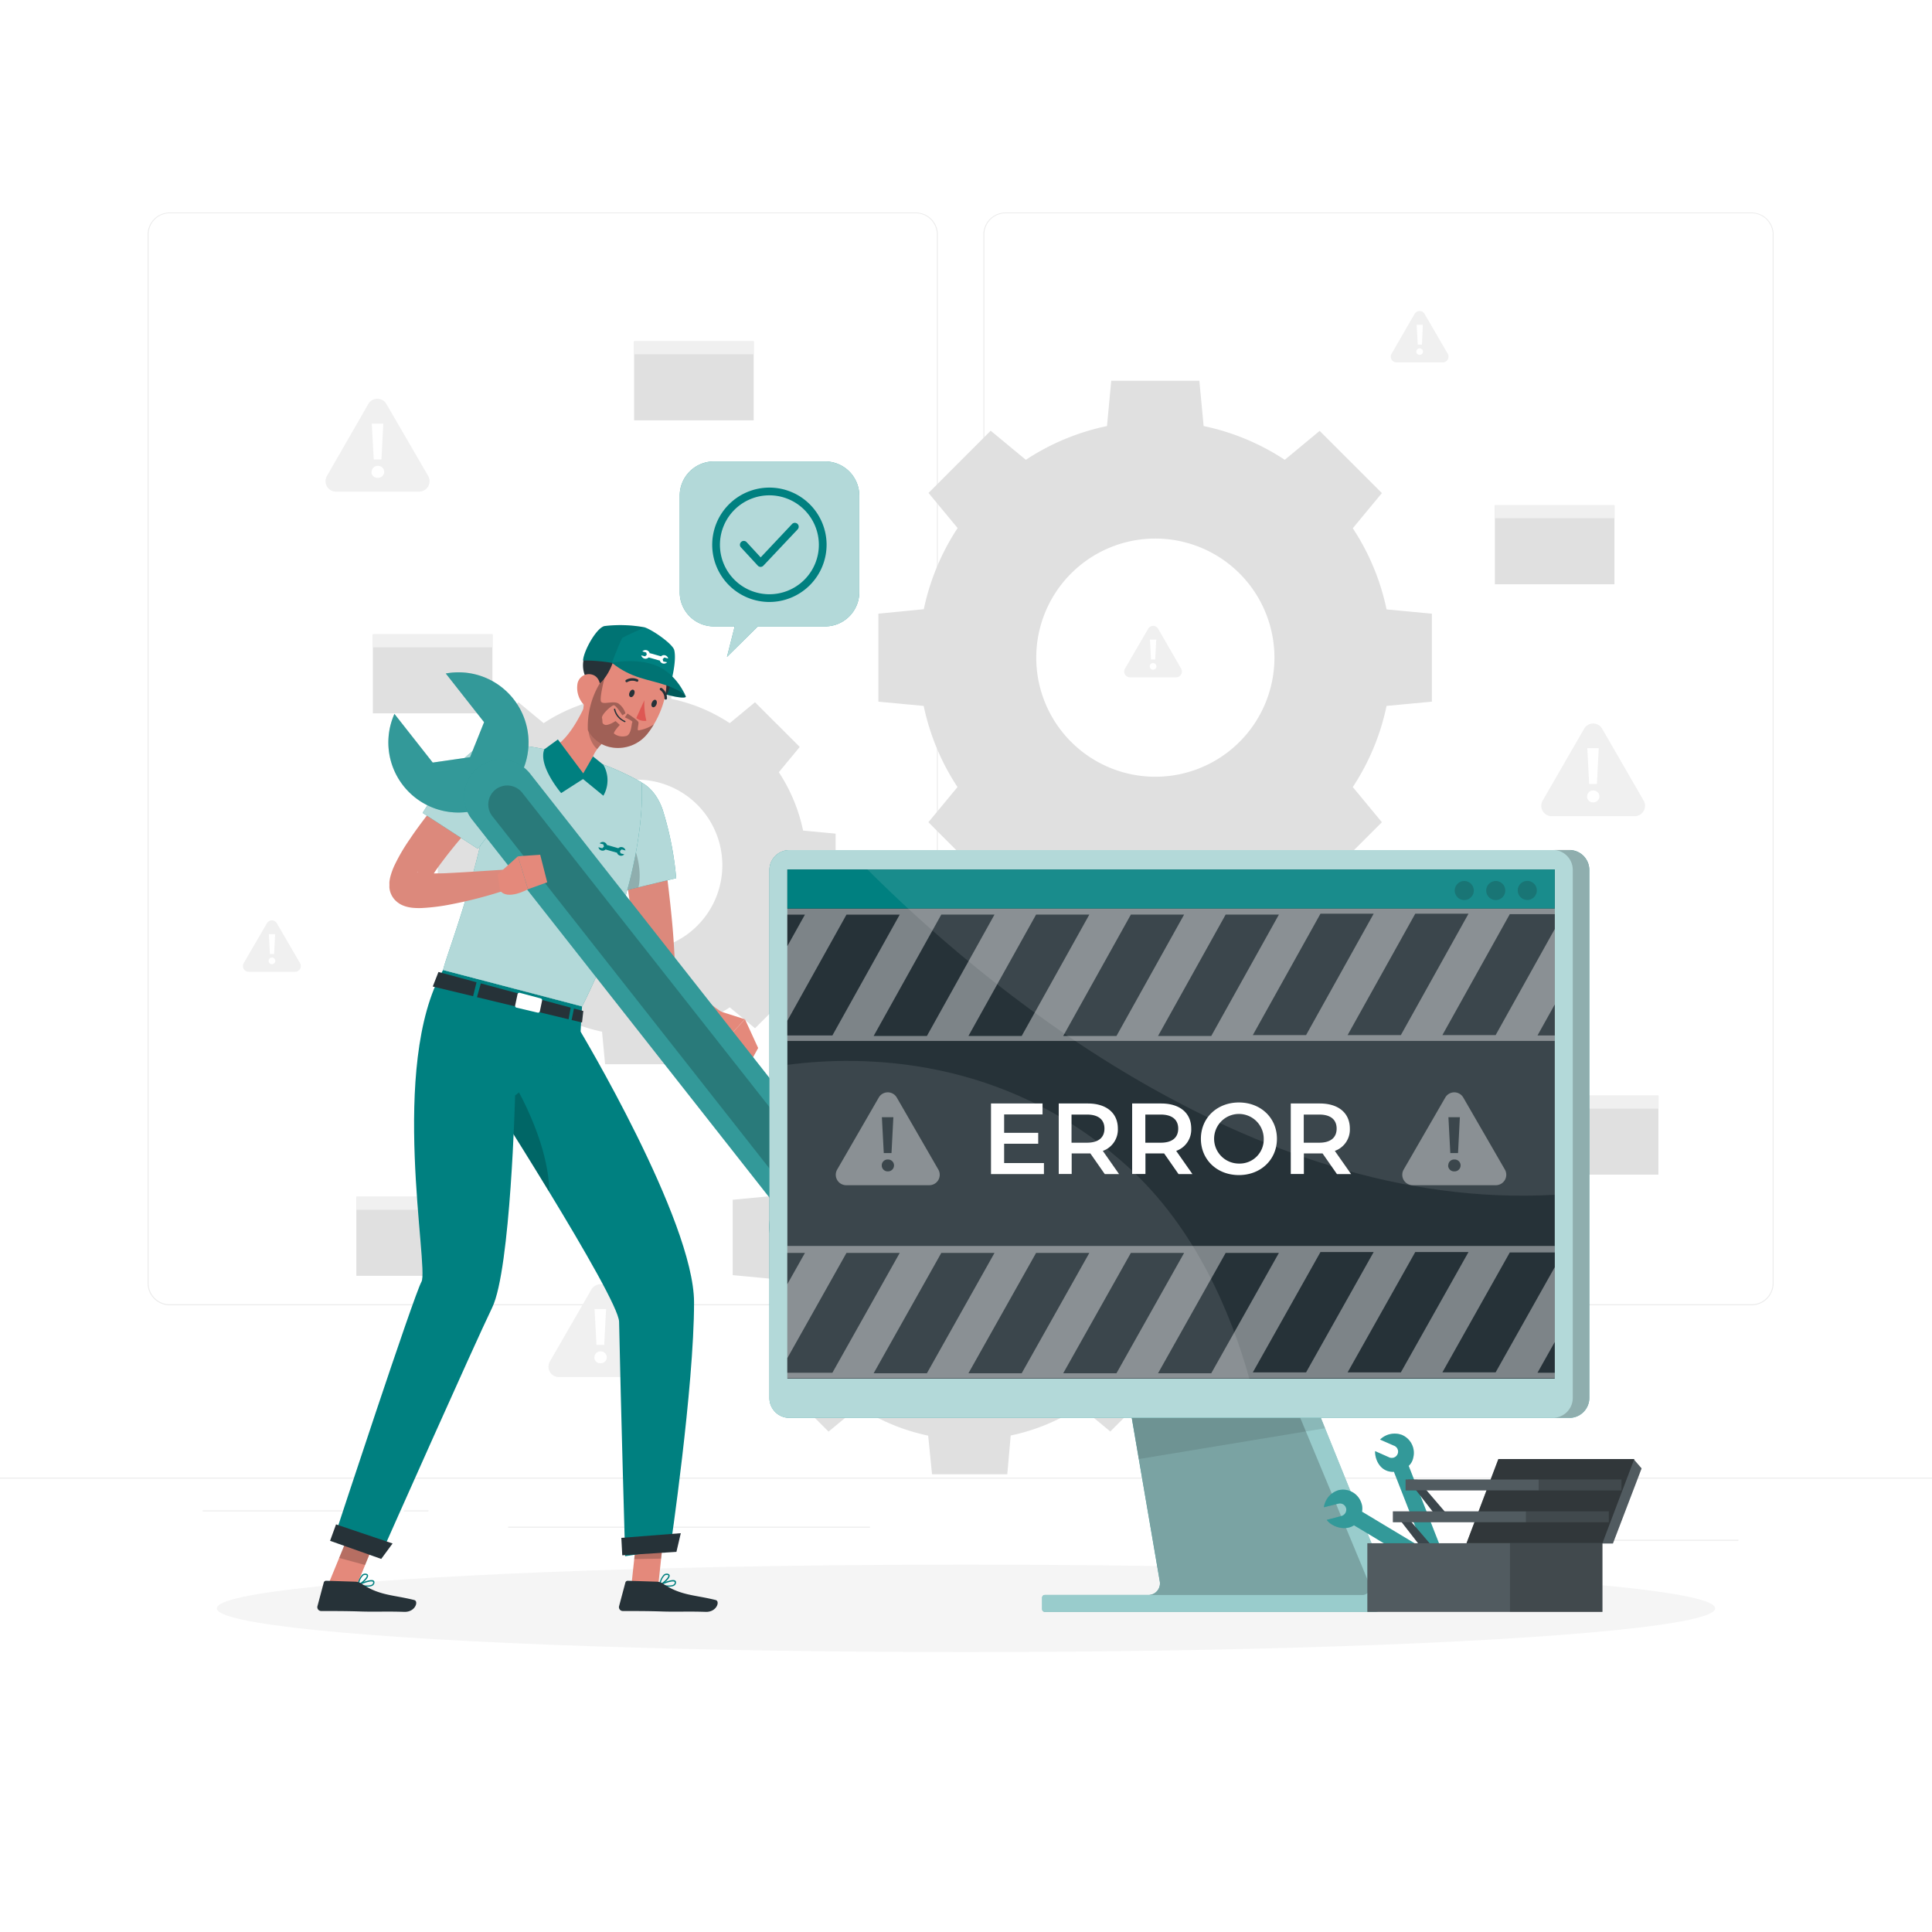 <svg class="animated" id="freepik_stories-computer-troubleshooting" xmlns="http://www.w3.org/2000/svg" viewBox="0 0 500 500" version="1.1" xmlns:xlink="http://www.w3.org/1999/xlink" xmlns:svgjs="http://svgjs.com/svgjs"><style>svg#freepik_stories-computer-troubleshooting:not(.animated) .animable {opacity: 0;}svg#freepik_stories-computer-troubleshooting.animated #freepik--background-complete--inject-151 {animation: 1s 1 forwards cubic-bezier(.36,-0.01,.5,1.38) zoomIn;animation-delay: 0s;}svg#freepik_stories-computer-troubleshooting.animated #freepik--Shadow--inject-151 {animation: 1s 1 forwards cubic-bezier(.36,-0.01,.5,1.38) slideUp;animation-delay: 0s;}svg#freepik_stories-computer-troubleshooting.animated #freepik--speech-bubble--inject-151 {animation: 1s 1 forwards cubic-bezier(.36,-0.01,.5,1.38) zoomOut;animation-delay: 0s;}svg#freepik_stories-computer-troubleshooting.animated #freepik--Character--inject-151 {animation: 1s 1 forwards cubic-bezier(.36,-0.01,.5,1.38) zoomOut;animation-delay: 0s;}svg#freepik_stories-computer-troubleshooting.animated #freepik--Device--inject-151 {animation: 1s 1 forwards cubic-bezier(.36,-0.01,.5,1.38) slideDown;animation-delay: 0s;}svg#freepik_stories-computer-troubleshooting.animated #freepik--tool-box--inject-151 {animation: 1s 1 forwards cubic-bezier(.36,-0.01,.5,1.38) lightSpeedRight;animation-delay: 0s;}            @keyframes zoomIn {                0% {                    opacity: 0;                    transform: scale(0.5);                }                100% {                    opacity: 1;                    transform: scale(1);                }            }                    @keyframes slideUp {                0% {                    opacity: 0;                    transform: translateY(30px);                }                100% {                    opacity: 1;                    transform: inherit;                }            }                    @keyframes zoomOut {                0% {                    opacity: 0;                    transform: scale(1.5);                }                100% {                    opacity: 1;                    transform: scale(1);                }            }                    @keyframes slideDown {                0% {                    opacity: 0;                    transform: translateY(-30px);                }                100% {                    opacity: 1;                    transform: translateY(0);                }            }                    @keyframes lightSpeedRight {              from {                transform: translate3d(50%, 0, 0) skewX(-20deg);                opacity: 0;              }              60% {                transform: skewX(10deg);                opacity: 1;              }              80% {                transform: skewX(-2deg);              }              to {                opacity: 1;                transform: translate3d(0, 0, 0);              }            }        </style><g id="freepik--background-complete--inject-151" class="animable" style="transform-origin: 250px 228.23px;"><rect y="382.4" width="500" height="0.25" style="fill: rgb(235, 235, 235); transform-origin: 250px 382.525px;" id="el5yt0w7yakge" class="animable"></rect><rect x="416.78" y="398.49" width="33.12" height="0.25" style="fill: rgb(235, 235, 235); transform-origin: 433.34px 398.615px;" id="el0e6qbmrvb13v" class="animable"></rect><rect x="322.53" y="401.21" width="8.69" height="0.25" style="fill: rgb(235, 235, 235); transform-origin: 326.875px 401.335px;" id="elkne86r2douc" class="animable"></rect><rect x="396.59" y="389.21" width="19.19" height="0.25" style="fill: rgb(235, 235, 235); transform-origin: 406.185px 389.335px;" id="elalcisqkkwr" class="animable"></rect><rect x="52.46" y="390.89" width="43.19" height="0.25" style="fill: rgb(235, 235, 235); transform-origin: 74.055px 391.015px;" id="elpnhysirn4t9" class="animable"></rect><rect x="104.56" y="390.89" width="6.33" height="0.25" style="fill: rgb(235, 235, 235); transform-origin: 107.725px 391.015px;" id="elgoixbbp436a" class="animable"></rect><rect x="131.47" y="395.11" width="93.68" height="0.25" style="fill: rgb(235, 235, 235); transform-origin: 178.31px 395.235px;" id="elrlcu0rdfutn" class="animable"></rect><path d="M237,337.8H43.91a5.71,5.71,0,0,1-5.7-5.71V60.66A5.71,5.71,0,0,1,43.91,55H237a5.71,5.71,0,0,1,5.71,5.71V332.09A5.71,5.71,0,0,1,237,337.8ZM43.91,55.2a5.46,5.46,0,0,0-5.45,5.46V332.09a5.46,5.46,0,0,0,5.45,5.46H237a5.47,5.47,0,0,0,5.46-5.46V60.66A5.47,5.47,0,0,0,237,55.2Z" style="fill: rgb(235, 235, 235); transform-origin: 140.46px 196.4px;" id="el1owp6hq9ohe" class="animable"></path><path d="M453.31,337.8H260.21a5.72,5.72,0,0,1-5.71-5.71V60.66A5.72,5.72,0,0,1,260.21,55h193.1A5.71,5.71,0,0,1,459,60.66V332.09A5.71,5.71,0,0,1,453.31,337.8ZM260.21,55.2a5.47,5.47,0,0,0-5.46,5.46V332.09a5.47,5.47,0,0,0,5.46,5.46h193.1a5.47,5.47,0,0,0,5.46-5.46V60.66a5.47,5.47,0,0,0-5.46-5.46Z" style="fill: rgb(235, 235, 235); transform-origin: 356.75px 196.4px;" id="el87gfgsdoavu" class="animable"></path><path d="M227.33,158.82v22.77l11.72,1.1a60.89,60.89,0,0,0,8.75,21l-7.53,9.1,16.09,16.1,9.1-7.54a60.7,60.7,0,0,0,21,8.75l1.1,11.72h22.77l1.11-11.72a61,61,0,0,0,21-8.75l9.09,7.54,16.1-16.1-7.53-9.1a60.68,60.68,0,0,0,8.74-21l11.73-1.1V158.82l-11.73-1.11a60.63,60.63,0,0,0-8.74-21l7.53-9.1-16.1-16.1L332.5,119a60.76,60.76,0,0,0-21-8.74l-1.11-11.73H287.59l-1.1,11.73a60.68,60.68,0,0,0-21,8.74l-9.1-7.53-16.09,16.1,7.53,9.09a61,61,0,0,0-8.75,21ZM299,139.38a30.82,30.82,0,1,1-30.82,30.82A30.82,30.82,0,0,1,299,139.38Z" style="fill: rgb(224, 224, 224); transform-origin: 298.95px 170.175px;" id="el83xaq6t3flx" class="animable"></path><path d="M188.86,260.7l6.54,5.41L207,254.54,201.56,248a43.82,43.82,0,0,0,6.28-15.11l8.42-.79V215.75l-8.42-.8a43.69,43.69,0,0,0-6.28-15.1l5.41-6.54L195.4,181.74l-6.54,5.41a43.66,43.66,0,0,0-15.11-6.28l-.79-8.42H156.6l-.79,8.42a43.82,43.82,0,0,0-15.11,6.28l-6.54-5.41L122.6,193.31l5.41,6.54a43.5,43.5,0,0,0-6.28,15.1l-8.43.8v16.36l8.43.79A43.63,43.63,0,0,0,128,248l-5.41,6.53,11.56,11.57,6.54-5.41A43.63,43.63,0,0,0,155.81,267l.79,8.43H173l.79-8.43A43.47,43.47,0,0,0,188.86,260.7Zm-46.22-36.77a22.15,22.15,0,1,1,22.14,22.14A22.15,22.15,0,0,1,142.64,223.93Z" style="fill: rgb(224, 224, 224); transform-origin: 164.78px 223.94px;" id="eltetw34sn5j" class="animable"></path><path d="M261.57,371.51a52.44,52.44,0,0,0,18-7.48l7.78,6.44,13.77-13.77-6.44-7.78a52.07,52.07,0,0,0,7.47-18l10-.95V310.51l-10-.95a52.07,52.07,0,0,0-7.47-18l6.44-7.78L287.34,270l-7.78,6.44a52.44,52.44,0,0,0-18-7.48l-.95-10H241.15l-1,10a52.28,52.28,0,0,0-18,7.48L214.43,270l-13.77,13.77,6.44,7.78a52.09,52.09,0,0,0-7.48,18l-10,.95V330l10,.95a52.09,52.09,0,0,0,7.48,18l-6.44,7.78,13.77,13.77,7.78-6.44a52.28,52.28,0,0,0,18,7.48l1,10h19.47Zm-37-51.27a26.37,26.37,0,1,1,26.36,26.37A26.36,26.36,0,0,1,224.52,320.24Z" style="fill: rgb(224, 224, 224); transform-origin: 250.885px 320.25px;" id="el85qmxkgtev9" class="animable"></path><path d="M401.55,211.23h21.51a2.7,2.7,0,0,0,2.34-4l-10.76-18.63a2.69,2.69,0,0,0-4.67,0l-10.75,18.63A2.7,2.7,0,0,0,401.55,211.23Zm12.2-17.6-.47,9.28h-2l-.49-9.28Zm-3,12.47a1.51,1.51,0,0,1,1.57-1.52,1.53,1.53,0,0,1,1.6,1.52,1.54,1.54,0,0,1-1.6,1.55A1.53,1.53,0,0,1,410.72,206.1Z" style="fill: rgb(240, 240, 240); transform-origin: 412.31px 199.238px;" id="elsuz4xhymdg" class="animable"></path><path d="M87,127.23h21.5a2.7,2.7,0,0,0,2.34-4L100,104.55a2.7,2.7,0,0,0-4.68,0L84.61,123.18A2.7,2.7,0,0,0,87,127.23Zm12.2-17.59-.48,9.27h-2l-.5-9.27Zm-3,12.47a1.51,1.51,0,0,1,1.56-1.53,1.54,1.54,0,1,1,0,3.07A1.52,1.52,0,0,1,96.12,122.11Z" style="fill: rgb(240, 240, 240); transform-origin: 97.711px 115.214px;" id="elu1kidz5x13l" class="animable"></path><path d="M144.65,356.39h21.5a2.7,2.7,0,0,0,2.34-4.05l-10.75-18.63a2.7,2.7,0,0,0-4.68,0l-10.75,18.63A2.7,2.7,0,0,0,144.65,356.39Zm12.2-17.6-.48,9.28h-2l-.5-9.28Zm-3,12.47a1.51,1.51,0,0,1,1.57-1.52,1.54,1.54,0,0,1,1.61,1.52,1.55,1.55,0,0,1-1.61,1.55A1.53,1.53,0,0,1,153.81,351.26Z" style="fill: rgb(240, 240, 240); transform-origin: 155.4px 344.374px;" id="els31cu4j7a6" class="animable"></path><path d="M346,329.44h21.51a2.7,2.7,0,0,0,2.33-4.05L359.1,306.76a2.7,2.7,0,0,0-4.68,0l-10.75,18.63A2.7,2.7,0,0,0,346,329.44Zm12.2-17.6-.48,9.28h-2l-.5-9.28Zm-3,12.47a1.5,1.5,0,0,1,1.56-1.52,1.54,1.54,0,0,1,1.61,1.52,1.55,1.55,0,0,1-1.61,1.55A1.52,1.52,0,0,1,355.18,324.31Z" style="fill: rgb(240, 240, 240); transform-origin: 356.755px 317.424px;" id="el7edmsx92ov6" class="animable"></path><path d="M361.47,93.79h11.91a1.5,1.5,0,0,0,1.3-2.24l-6-10.31a1.49,1.49,0,0,0-2.59,0l-5.95,10.31A1.49,1.49,0,0,0,361.47,93.79Zm6.76-9.74L368,89.19h-1.09l-.28-5.14ZM366.55,91a.84.84,0,0,1,.87-.85.85.85,0,1,1,0,1.7A.84.84,0,0,1,366.55,91Z" style="fill: rgb(240, 240, 240); transform-origin: 367.406px 87.139px;" id="elair9zi3cxb" class="animable"></path><path d="M64.44,251.5H76.35a1.49,1.49,0,0,0,1.3-2.24l-6-10.31a1.48,1.48,0,0,0-2.58,0l-6,10.31A1.49,1.49,0,0,0,64.44,251.5Zm6.76-9.74-.26,5.14H69.85l-.27-5.14Zm-1.68,6.91a.84.84,0,0,1,.87-.85.85.85,0,1,1,0,1.7A.84.84,0,0,1,69.52,248.67Z" style="fill: rgb(240, 240, 240); transform-origin: 70.359px 244.849px;" id="ele1yde3ngyn7" class="animable"></path><path d="M292.48,175.29h11.91a1.5,1.5,0,0,0,1.29-2.25l-5.95-10.31a1.49,1.49,0,0,0-2.59,0l-6,10.31A1.5,1.5,0,0,0,292.48,175.29Zm6.75-9.75-.26,5.14h-1.09l-.27-5.14Zm-1.67,6.91a.84.84,0,0,1,.86-.85.86.86,0,1,1-.86.85Z" style="fill: rgb(240, 240, 240); transform-origin: 298.41px 168.634px;" id="elfp45wfateqf" class="animable"></path><rect x="164.11" y="88.33" width="30.94" height="20.45" style="fill: rgb(224, 224, 224); transform-origin: 179.58px 98.555px;" id="el6sk24fmcsv4" class="animable"></rect><rect x="164.11" y="88.33" width="31" height="3.36" style="fill: rgb(240, 240, 240); transform-origin: 179.61px 90.01px;" id="el4l10xcmug59" class="animable"></rect><rect x="96.5" y="164.16" width="30.94" height="20.45" style="fill: rgb(224, 224, 224); transform-origin: 111.97px 174.385px;" id="el1rmzfzq1um2" class="animable"></rect><rect x="96.5" y="164.16" width="31" height="3.36" style="fill: rgb(240, 240, 240); transform-origin: 112px 165.84px;" id="elrgjdymj5xl" class="animable"></rect><rect x="92.22" y="309.72" width="30.94" height="20.45" style="fill: rgb(224, 224, 224); transform-origin: 107.69px 319.945px;" id="ellcmq75w5vg" class="animable"></rect><rect x="92.22" y="309.72" width="31" height="3.36" style="fill: rgb(240, 240, 240); transform-origin: 107.72px 311.4px;" id="eld0n28c2y9ti" class="animable"></rect><rect x="330.44" y="257.02" width="30.94" height="20.45" style="fill: rgb(224, 224, 224); transform-origin: 345.91px 267.245px;" id="elszzu8py4ze" class="animable"></rect><rect x="330.44" y="257.02" width="31" height="3.36" style="fill: rgb(240, 240, 240); transform-origin: 345.94px 258.7px;" id="el18ft2tsqlph" class="animable"></rect><rect x="398.25" y="283.55" width="30.94" height="20.45" style="fill: rgb(224, 224, 224); transform-origin: 413.72px 293.775px;" id="el4svqhg42xuw" class="animable"></rect><rect x="398.25" y="283.55" width="31" height="3.36" style="fill: rgb(240, 240, 240); transform-origin: 413.75px 285.23px;" id="elqzehucuwcxa" class="animable"></rect><rect x="386.87" y="130.76" width="30.94" height="20.45" style="fill: rgb(224, 224, 224); transform-origin: 402.34px 140.985px;" id="elde71shzcjam" class="animable"></rect><rect x="386.87" y="130.76" width="31" height="3.36" style="fill: rgb(240, 240, 240); transform-origin: 402.37px 132.44px;" id="elyvhbzobnaw9" class="animable"></rect></g><g id="freepik--Shadow--inject-151" class="animable" style="transform-origin: 250px 416.24px;"><ellipse id="freepik--path--inject-151" cx="250" cy="416.24" rx="193.89" ry="11.32" style="fill: rgb(245, 245, 245); transform-origin: 250px 416.24px;" class="animable"></ellipse></g><g id="freepik--speech-bubble--inject-151" class="animable" style="transform-origin: 199.145px 144.715px;"><path d="M213.48,119.42H184.76a8.85,8.85,0,0,0-8.85,8.85v25a8.84,8.84,0,0,0,8.85,8.84h5.38l-2,7.9,8-7.9h17.4a8.84,8.84,0,0,0,8.84-8.84v-25A8.85,8.85,0,0,0,213.48,119.42Z" style="fill: #008080; transform-origin: 199.145px 144.715px;" id="el8wlfji1y2w" class="animable"></path><g id="el868q3b938wq"><path d="M213.48,119.42H184.76a8.85,8.85,0,0,0-8.85,8.85v25a8.84,8.84,0,0,0,8.85,8.84h5.38l-2,7.9,8-7.9h17.4a8.84,8.84,0,0,0,8.84-8.84v-25A8.85,8.85,0,0,0,213.48,119.42Z" style="fill: rgb(255, 255, 255); opacity: 0.7; transform-origin: 199.145px 144.715px;" class="animable" id="elpop33nmy8n"></path></g><path d="M199.12,155.79a14.8,14.8,0,1,1,14.8-14.8A14.82,14.82,0,0,1,199.12,155.79Zm0-27.6a12.8,12.8,0,1,0,12.8,12.8A12.81,12.81,0,0,0,199.12,128.19Z" style="fill: #008080; transform-origin: 199.12px 140.99px;" id="el50fzlzsca9" class="animable"></path><path d="M196.85,146.71h0a1,1,0,0,1-.73-.32l-4.36-4.72a1,1,0,0,1,.06-1.42,1,1,0,0,1,1.41.06l3.63,3.94L205,135.6a1,1,0,0,1,1.41,0,1,1,0,0,1,0,1.42l-8.89,9.42A1,1,0,0,1,196.85,146.71Z" style="fill: #008080; transform-origin: 199.099px 141.01px;" id="elcjlbh1vsfrs" class="animable"></path></g><g id="freepik--Character--inject-151" class="animable" style="transform-origin: 158.754px 289.465px;"><polygon points="163.3 411.28 170.26 411.16 171.99 395.08 165.03 395.2 163.3 411.28" style="fill: rgb(228, 137, 123); transform-origin: 167.645px 403.18px;" id="el6qkj1e0s8th" class="animable"></polygon><g id="elb0mblf2h5fk"><polygon points="171.99 395.09 171.1 403.37 164.14 403.49 165.03 395.2 171.99 395.09" style="opacity: 0.2; transform-origin: 168.065px 399.29px;" class="animable" id="elb9ykznhg9q"></polygon></g><path d="M179.62,337.05c0,22-6.19,63.89-6.19,63.89l-11.64,1.81s-1.13-39.06-1.57-60.68c-.07-3.18-8.94-18.56-18.08-33.58-4.71-7.74-9.49-15.4-13.19-21.25-3.95-6.26-6.65-10.46-6.65-10.46l27.63-10.34S179.6,315.87,179.62,337.05Z" style="fill: #008080; transform-origin: 150.96px 334.595px;" id="elrcawb7d0dum" class="animable"></path><polygon points="175.06 401.62 161.04 402.51 160.8 398 176.19 396.79 175.06 401.62" style="fill: rgb(38, 50, 56); transform-origin: 168.495px 399.65px;" id="elylzoe94jj08" class="animable"></polygon><path d="M170.6,410.19a.18.18,0,0,1,.1-.17c.32-.15,3.17-1.48,4-1a.5.5,0,0,1,.25.45.93.93,0,0,1-.34.79c-.79.64-2.77.31-3.88.05h0A.16.16,0,0,1,170.6,410.19Zm.69-.08c1.52.31,2.67.28,3.11-.09a.57.57,0,0,0,.22-.52.18.18,0,0,0-.09-.17l-.06,0C174,409.1,172.41,409.63,171.29,410.11Z" style="fill: #008080; transform-origin: 172.776px 409.773px;" id="el00dvlrbp7pave" class="animable"></path><path d="M170.66,410.3a.17.17,0,0,1-.06-.15,4.72,4.72,0,0,1,1.19-2.63,1.22,1.22,0,0,1,.93-.26c.45.07.57.3.59.48.1.79-1.63,2.23-2.48,2.58a.13.13,0,0,1-.12,0Zm2-2.71a.89.89,0,0,0-.68.19,3.83,3.83,0,0,0-1,2.1c.87-.48,2-1.62,2-2.1a.22.22,0,0,0-.15-.15A.61.61,0,0,0,172.67,407.59Z" style="fill: #008080; transform-origin: 171.957px 408.792px;" id="ell402si5p57r" class="animable"></path><path d="M170.06,409.34l-7.6-.24a.62.62,0,0,0-.61.45l-1.63,6.11a1,1,0,0,0,.95,1.27c2.75,0,6.71,0,10.16.12,4,.13,6.59-.06,11.31.1,2.85.09,3.77-2.76,2.58-3.06-5.39-1.36-8.92-1.11-13.51-4.15A3.19,3.19,0,0,0,170.06,409.34Z" style="fill: rgb(38, 50, 56); transform-origin: 172.955px 413.126px;" id="el3kkf1iu6kyg" class="animable"></path><g id="el2wctv1rrvu2"><path d="M142.14,308.49c-4.71-7.74-9.49-15.4-13.19-21.25a27.79,27.79,0,0,1,5.09-5S142.11,296.28,142.14,308.49Z" style="opacity: 0.2; transform-origin: 135.545px 295.365px;" class="animable" id="el62dqdi47a2h"></path></g><polygon points="84.8 410.44 91.52 412.26 97.66 397.3 90.94 395.48 84.8 410.44" style="fill: rgb(228, 137, 123); transform-origin: 91.23px 403.87px;" id="elu7n9m4ow0ch" class="animable"></polygon><g id="elwjyxxk7vtd9"><polygon points="97.65 397.31 94.49 405.02 87.77 403.19 90.93 395.48 97.65 397.31" style="opacity: 0.2; transform-origin: 92.71px 400.25px;" class="animable" id="elvscn1syxowd"></polygon></g><path d="M150.63,260.47l-.56,9.67-16.76,13.37s-1.15,45-5.92,54.86-27.71,61.5-27.71,61.5L87.14,396s19.93-60.7,21.94-64.29-8.55-55.93,5.59-80.68Z" style="fill: #008080; transform-origin: 118.885px 325.45px;" id="elng79pn8gldi" class="animable"></path><path d="M171.3,217.32c.71,4.51,1.3,9,1.82,13.53s1,9.06,1.28,13.69l.18,3a8.54,8.54,0,0,0,.53,2.15,16,16,0,0,0,2.79,4.53,34.22,34.22,0,0,0,4.33,4.25c.81.66,1.64,1.34,2.5,2s1.78,1.25,2.57,1.79l-2,4.79a32.61,32.61,0,0,1-3.5-1.26c-1.11-.48-2.23-1-3.31-1.56a33.73,33.73,0,0,1-6.26-4.25,22.43,22.43,0,0,1-5.22-6.38,16.48,16.48,0,0,1-1.61-4.28c-.1-.37-.15-.77-.22-1.16l-.14-1-.23-1.63-2-13.32c-.67-4.46-1.3-8.94-1.86-13.41Z" style="fill: rgb(220, 137, 124); transform-origin: 174.125px 242.185px;" id="elkmqc1ce2qe" class="animable"></path><path d="M156.75,205c-3.89,5.4,2.79,26,2.79,26L175,227.27a83.82,83.82,0,0,0-3.5-17.71C168.62,201.25,161,199.06,156.75,205Z" style="fill: #008080; transform-origin: 165.267px 216.32px;" id="elfyc9l0yhnod" class="animable"></path><g id="elk829pqha5ap"><path d="M156.75,205c-3.89,5.4,2.79,26,2.79,26L175,227.27a83.82,83.82,0,0,0-3.5-17.71C168.62,201.25,161,199.06,156.75,205Z" style="fill: rgb(255, 255, 255); opacity: 0.7; transform-origin: 165.267px 216.32px;" class="animable" id="elb80iv4ylde"></path></g><g id="elk8uno6fyfpt"><path d="M162,216c2.68,2.56,4.23,9.16,3.25,13.61L159.54,231A104.94,104.94,0,0,1,156,215.78C157.45,214.58,158.92,213.09,162,216Z" style="opacity: 0.2; transform-origin: 160.773px 222.657px;" class="animable" id="elc2g21aie60d"></path></g><path d="M128.4,192.3a155.39,155.39,0,0,1-3.33,23c-1.15,5.29-2.47,10.26-3.77,14.74-3,10.49-6,18.27-6.63,21l36,9.41c17.78-35.69,15.35-58,15.35-58a73.38,73.38,0,0,0-8-3.87c-.58-.24-1.18-.46-1.79-.68a136,136,0,0,0-15.29-4c-1-.21-2-.39-3-.56C132.94,192.55,128.4,192.3,128.4,192.3Z" style="fill: #008080; transform-origin: 140.401px 226.375px;" id="eloh29t73by8g" class="animable"></path><g id="elctn53bn8n2e"><path d="M128.4,192.3a155.39,155.39,0,0,1-3.33,23c-1.15,5.29-2.47,10.26-3.77,14.74-3,10.49-6,18.27-6.63,21l36,9.41c17.78-35.69,15.35-58,15.35-58a73.38,73.38,0,0,0-8-3.87c-.58-.24-1.18-.46-1.79-.68a136,136,0,0,0-15.29-4c-1-.21-2-.39-3-.56C132.94,192.55,128.4,192.3,128.4,192.3Z" style="fill: rgb(255, 255, 255); opacity: 0.7; transform-origin: 140.401px 226.375px;" class="animable" id="elaypvn209g4"></path></g><path d="M153.79,200.28c-1.85-3.3.2-6.14,2.67-8.51l-3.85-12.08c-1.86,4.82-6,13.21-10.8,14.21a15.58,15.58,0,0,0,3,6.38Z" style="fill: rgb(228, 137, 123); transform-origin: 149.135px 189.985px;" id="ell2td236zdd" class="animable"></path><g id="el79vel16rnxm"><path d="M154.18,184.62l2.28,7.14a16.31,16.31,0,0,0-1.9,2.12c-1.68-1.4-2.95-5-1.94-7A7.39,7.39,0,0,1,154.18,184.62Z" style="opacity: 0.2; transform-origin: 154.36px 189.25px;" class="animable" id="el5lmfkgfa8t7"></path></g><path d="M177.5,180.29c-.19.92-8.38-1-9.65-2.82s2.87-2.76,5.45-1.42A11.86,11.86,0,0,1,177.5,180.29Z" style="fill: #008080; transform-origin: 172.557px 177.973px;" id="el6ivk15pk0oq" class="animable"></path><g id="elhy22fqp1mwg"><path d="M177.5,180.29c-.19.92-8.38-1-9.65-2.82s2.87-2.76,5.45-1.42A11.86,11.86,0,0,1,177.5,180.29Z" style="opacity: 0.3; transform-origin: 172.557px 177.973px;" class="animable" id="elqoqeasiafo7"></path></g><path d="M173.68,175.65c0,2.8-2.17,7.88-5.17,5S173.73,170.84,173.68,175.65Z" style="fill: rgb(38, 50, 56); transform-origin: 170.766px 177.751px;" id="elj5xz2w86l9" class="animable"></path><path d="M169.22,187.47a20.34,20.34,0,0,1-1.65,2.41c-4.12,5.19-12.36,4.93-15.43-.9a8.9,8.9,0,0,1-.55-1.21c-1.67-4.63.14-8.25,2.66-14.65A9.48,9.48,0,0,1,170,170C174.28,174.5,172.35,182.22,169.22,187.47Z" style="fill: rgb(228, 137, 123); transform-origin: 161.711px 180.3px;" id="eldods1pk1re" class="animable"></path><path d="M158.9,162a9.44,9.44,0,0,0-3.79,2.26c-3.72,3.42-6.43,8.54-1.72,13.71,3.41-1.28,5.09-6,5.51-7.35Z" style="fill: rgb(38, 50, 56); transform-origin: 154.892px 169.985px;" id="el5w9j82m1h8g" class="animable"></path><path d="M149.42,177.18a6.45,6.45,0,0,0,1.33,4.8c1.43,1.79,3.5.84,4.23-1.2.67-1.84.73-5-1.25-6A3,3,0,0,0,149.42,177.18Z" style="fill: rgb(228, 137, 123); transform-origin: 152.385px 178.699px;" id="eli9vpstoihn" class="animable"></path><path d="M162.94,179.18c-.24.5-.16,1,.18,1.19s.79-.14,1-.65.16-1-.18-1.19S163.18,178.67,162.94,179.18Z" style="fill: rgb(38, 50, 56); transform-origin: 163.523px 179.45px;" id="elv5dy97n31pj" class="animable"></path><path d="M168.71,181.8c-.24.5-.16,1,.17,1.19s.8-.14,1-.64.15-1-.18-1.2S168.94,181.29,168.71,181.8Z" style="fill: rgb(38, 50, 56); transform-origin: 169.285px 182.068px;" id="elkwup8184dpk" class="animable"></path><path d="M166.76,181.22a19.25,19.25,0,0,0,.52,5.31,3.33,3.33,0,0,1-2.61-.7Z" style="fill: rgb(222, 87, 83); transform-origin: 165.975px 183.895px;" id="elz6gmyovoe3" class="animable"></path><path d="M161,186.53a6.34,6.34,0,0,0,.64.35.18.18,0,0,0,.22-.08.16.16,0,0,0-.08-.22,4.37,4.37,0,0,1-2.56-3.07.17.17,0,0,0-.33.05A4.56,4.56,0,0,0,161,186.53Z" style="fill: rgb(38, 50, 56); transform-origin: 160.384px 185.144px;" id="el885ukoypua6" class="animable"></path><path d="M162,176.52a.34.34,0,0,0,.34,0,2.65,2.65,0,0,1,2.38-.13.33.33,0,0,0,.45-.13.32.32,0,0,0-.13-.44,3.3,3.3,0,0,0-3,.12.32.32,0,0,0-.14.44A.36.36,0,0,0,162,176.52Z" style="fill: rgb(38, 50, 56); transform-origin: 163.536px 176.041px;" id="elgddvv2h9ox6" class="animable"></path><path d="M172.11,181a.26.26,0,0,0,.19.05.32.32,0,0,0,.32-.33,3.26,3.26,0,0,0-1.37-2.66.35.35,0,0,0-.46.11.33.33,0,0,0,.11.45,2.55,2.55,0,0,1,1.06,2.11A.3.3,0,0,0,172.11,181Z" style="fill: rgb(38, 50, 56); transform-origin: 171.682px 179.534px;" id="el5w8ox44alpi" class="animable"></path><path d="M173.42,177.47c-4.6-3.57-10.47-5.19-15.06-5.93a43.72,43.72,0,0,0-7.47-.61c.2-2.58,3.5-8.48,5.57-8.91a34.55,34.55,0,0,1,10.44.35c2.42.9,7.23,4.39,7.59,5.86C175.24,171.3,173.42,177.47,173.42,177.47Z" style="fill: #008080; transform-origin: 162.781px 169.624px;" id="elr7m492ofyi" class="animable"></path><path d="M158.35,171.53s6.1-1.36,11.44.71,7.71,8,7.71,8-.47-1.23-4.88-2.82C167.73,175.71,163.59,175.68,158.35,171.53Z" style="fill: #008080; transform-origin: 167.925px 175.666px;" id="elnsrfsyu3q" class="animable"></path><g id="elfv3csvqilki"><path d="M166.9,162.37s-5.45,2.35-5.83,2.73-2.71,6.44-2.71,6.44a43.72,43.72,0,0,0-7.47-.61c.2-2.58,3.5-8.48,5.57-8.91A34.55,34.55,0,0,1,166.9,162.37Z" style="opacity: 0.1; transform-origin: 158.895px 166.659px;" class="animable" id="elsd58avx3ko"></path></g><g id="ellpsp102qo9r"><path d="M158.35,171.53s6.1-1.36,11.44.71,7.71,8,7.71,8-.47-1.23-4.88-2.82C167.73,175.71,163.59,175.68,158.35,171.53Z" style="opacity: 0.1; transform-origin: 167.925px 175.666px;" class="animable" id="elarkfyoohbn7"></path></g><g id="elwo9re31zzdb"><path d="M169.22,187.47a20.34,20.34,0,0,1-1.65,2.41c-4.12,5.19-12.36,4.93-15.43-.9a21.74,21.74,0,0,1,3.26-12.41l1.06-1.14s-1.32,5.09-.93,6.09,3.22-.28,4.53.55a5,5,0,0,1,1.82,2.55l-.81.51s-1.59-2.54-2.17-2.61-3.35,2.46-3.1,3.33-.17,1.31.66,1.7,2.85-.94,2.85-.94l1.1,1s-1.76,1.88-1.49,2.26a3.67,3.67,0,0,0,3.28.56c1.26-.51,1.21-3.26,1.45-3.54s-1.94-1.23-1.94-1.23l.67-1s2.75,1.75,2.85,2.27-.44,2.1,0,2.1A10.41,10.41,0,0,0,169.22,187.47Z" style="opacity: 0.3; transform-origin: 160.67px 184.502px;" class="animable" id="eluxwmp51kgi"></path></g><path d="M171.65,171.18l-.15-.59.43-.42,1,.26a1.13,1.13,0,0,0-.8-.84,1.09,1.09,0,0,0-1.07.28.35.35,0,0,0-.14-.06l-2.64-.75-.14,0a1.12,1.12,0,0,0-1.9-.47l1,.27.15.58-.43.42-1-.26a1.14,1.14,0,0,0,.8.84,1.11,1.11,0,0,0,1.07-.27l.14,0,2.64.75a.34.34,0,0,0,.14,0,1.12,1.12,0,0,0,1.9.47Z" style="fill: rgb(255, 255, 255); transform-origin: 169.445px 169.99px;" id="elgk5dm4oa3l6" class="animable"></path><path d="M186.06,261.64l6.74,2.15-5.37,5.72s-5.9-2.28-4.6-5.27Z" style="fill: rgb(228, 137, 123); transform-origin: 187.721px 265.575px;" id="elyecb01w1en" class="animable"></path><polygon points="196.21 271.23 194.19 274.88 187.43 269.51 192.8 263.79 196.21 271.23" style="fill: rgb(228, 137, 123); transform-origin: 191.82px 269.335px;" id="el00o0vk4r4bg5i" class="animable"></polygon><path d="M128,206.7c-3.09,3.54-6.24,7.2-9.23,10.84-1.52,1.81-3,3.66-4.35,5.48a47,47,0,0,0-3.58,5.35,9.27,9.27,0,0,0-.48,1c0,.1-.07.18-.06.09s0,0,0-.09l0-.45a4.25,4.25,0,0,0-.38-1.37,5.58,5.58,0,0,0-.32-.56c-.12-.17-.27-.34-.35-.44s-.22-.21-.33-.31l-.26-.2a2.53,2.53,0,0,0-.39-.22l-.22-.1-.11,0c-.08,0,0,0,.15.06a7.12,7.12,0,0,0,1.22.18c1,.08,2.11.1,3.24.08s2.3,0,3.48-.09c4.7-.22,9.54-.58,14.35-.87l1,5.11A113.35,113.35,0,0,1,116.94,234a52.56,52.56,0,0,1-7.82,1,18.51,18.51,0,0,1-2.41-.07,9.4,9.4,0,0,1-1.63-.32,4.25,4.25,0,0,1-.54-.18c-.2-.08-.38-.14-.64-.27a5.18,5.18,0,0,1-.78-.47,3.55,3.55,0,0,1-.43-.33c-.18-.15-.34-.31-.5-.47a5.16,5.16,0,0,1-.49-.62,4.47,4.47,0,0,1-.43-.75,5.2,5.2,0,0,1-.49-1.81,3.55,3.55,0,0,1,0-.46v-.45a4.26,4.26,0,0,1,0-.54,10.12,10.12,0,0,1,.33-1.69,18.62,18.62,0,0,1,.88-2.4,48,48,0,0,1,4.07-7C107.5,215,109,213,110.52,211c3.08-4,6.24-7.69,9.65-11.38Z" style="fill: rgb(220, 137, 124); transform-origin: 116.076px 217.316px;" id="elnk6zw7nn05" class="animable"></path><path d="M126.28,192.38c-6.58,1-16.9,18-16.9,18l14.28,9.28A96.41,96.41,0,0,0,133.33,205C137.64,196.72,134.24,191.12,126.28,192.38Z" style="fill: #008080; transform-origin: 122.296px 205.932px;" id="el7h4qif6sh2" class="animable"></path><g id="elird50oakgz"><path d="M126.28,192.38c-6.58,1-16.9,18-16.9,18l14.28,9.28A96.41,96.41,0,0,0,133.33,205C137.64,196.72,134.24,191.12,126.28,192.38Z" style="fill: rgb(255, 255, 255); opacity: 0.7; transform-origin: 122.296px 205.932px;" class="animable" id="elic0dyyp1ehb"></path></g><path d="M140.86,193.93l3.52-2.56,6.56,8.78,2.53-4.39,2.68,2.17a8,8,0,0,1,0,8l-5.26-4.31-5.66,3.63S139.21,198.24,140.86,193.93Z" style="fill: #008080; transform-origin: 148.898px 198.65px;" id="elrzmzsccyiw" class="animable"></path><path d="M132.9,180.92a18.14,18.14,0,1,1-30.82,3.83l9.91,12.6,9.66-1.39,3.63-9.06-9.91-12.6A18.1,18.1,0,0,1,132.9,180.92Z" style="fill: #008080; transform-origin: 118.646px 192.139px;" id="el4vu9pgi3nmc" class="animable"></path><path d="M203,328.64a18.13,18.13,0,1,1,30.82-3.83l-9.91-12.6-9.66,1.39-3.63,9.07,9.91,12.59A18.1,18.1,0,0,1,203,328.64Z" style="fill: #008080; transform-origin: 217.256px 317.436px;" id="elfi1d7ithqy4" class="animable"></path><g id="elq97t8qs84ck"><g style="opacity: 0.2; transform-origin: 167.946px 254.78px;" class="animable" id="el26ppx8awhh4"><path d="M132.9,180.92a18.14,18.14,0,1,1-30.82,3.83l9.91,12.6,9.66-1.39,3.63-9.06-9.91-12.6A18.1,18.1,0,0,1,132.9,180.92Z" style="fill: rgb(255, 255, 255); transform-origin: 118.646px 192.139px;" id="el6exrrhan8x" class="animable"></path><path d="M203,328.64a18.13,18.13,0,1,1,30.82-3.83l-9.91-12.6-9.66,1.39-3.63,9.07,9.91,12.59A18.1,18.1,0,0,1,203,328.64Z" style="fill: rgb(255, 255, 255); transform-origin: 217.256px 317.436px;" id="el2qh91x0c2lu" class="animable"></path></g></g><path d="M212.09,310.93h0a9.57,9.57,0,0,1-13.44-1.61l-76.49-97.24a9.57,9.57,0,0,1,1.6-13.44h0a9.57,9.57,0,0,1,13.44,1.6l76.5,97.25A9.57,9.57,0,0,1,212.09,310.93Z" style="fill: #008080; transform-origin: 167.928px 254.783px;" id="el5regzdih6z4" class="animable"></path><g id="elfp29u1kmlns"><path d="M212.09,310.93h0a9.57,9.57,0,0,1-13.44-1.61l-76.49-97.24a9.57,9.57,0,0,1,1.6-13.44h0a9.57,9.57,0,0,1,13.44,1.6l76.5,97.25A9.57,9.57,0,0,1,212.09,310.93Z" style="fill: rgb(255, 255, 255); opacity: 0.2; transform-origin: 167.928px 254.783px;" class="animable" id="el6bflrsf74wy"></path></g><g id="elnokl7r1p1an"><path d="M207.61,305.23h0a4.91,4.91,0,0,1-6.9-.82l-73.29-93.17a4.93,4.93,0,0,1,.82-6.91h0a4.94,4.94,0,0,1,6.91.83l73.29,93.17A4.92,4.92,0,0,1,207.61,305.23Z" style="opacity: 0.2; transform-origin: 167.928px 254.786px;" class="animable" id="el0wl6v4mgwbxn"></path></g><path d="M128.81,226.31l5.24-4.71,2.59,8.53s-5.34,3-7.24.32Z" style="fill: rgb(228, 137, 123); transform-origin: 132.725px 226.582px;" id="elhrruiq4c8xt" class="animable"></path><polygon points="139.8 221.2 141.62 228.34 136.64 230.13 134.04 221.6 139.8 221.2" style="fill: rgb(228, 137, 123); transform-origin: 137.83px 225.665px;" id="elc85vhzqv4q9" class="animable"></polygon><polygon points="98.66 403.45 85.42 398.76 86.97 394.51 101.6 399.45 98.66 403.45" style="fill: rgb(38, 50, 56); transform-origin: 93.51px 398.98px;" id="elbi0w3466s8p" class="animable"></polygon><path d="M92.55,410.19a.18.18,0,0,1,.1-.17c.32-.15,3.17-1.48,4-1a.5.5,0,0,1,.25.45.93.93,0,0,1-.34.79c-.79.64-2.77.31-3.88.05h0A.16.16,0,0,1,92.55,410.19Zm.69-.08c1.52.31,2.67.28,3.11-.09a.57.57,0,0,0,.22-.52.18.18,0,0,0-.09-.17l-.06,0C95.9,409.1,94.36,409.63,93.24,410.11Z" style="fill: #008080; transform-origin: 94.726px 409.773px;" id="eli71nlr681f7" class="animable"></path><path d="M92.62,410.3a.18.18,0,0,1-.07-.15,4.72,4.72,0,0,1,1.19-2.63,1.22,1.22,0,0,1,.93-.26c.45.07.57.3.59.48.1.79-1.63,2.23-2.48,2.58a.13.13,0,0,1-.12,0Zm2-2.71a.89.89,0,0,0-.68.19,3.83,3.83,0,0,0-1,2.1c.87-.48,2-1.62,2-2.1a.22.22,0,0,0-.15-.15A.61.61,0,0,0,94.62,407.59Z" style="fill: #008080; transform-origin: 93.907px 408.792px;" id="el41jw48y4iji" class="animable"></path><path d="M92,409.34l-7.6-.24a.62.62,0,0,0-.61.45l-1.63,6.11a1,1,0,0,0,1,1.27c2.75,0,6.71,0,10.16.12,4,.13,6.59-.06,11.31.1,2.85.09,3.77-2.76,2.58-3.06-5.39-1.36-8.92-1.11-13.51-4.15A3.19,3.19,0,0,0,92,409.34Z" style="fill: rgb(38, 50, 56); transform-origin: 94.92px 413.126px;" id="elq455gmtan6l" class="animable"></path><polygon points="113.47 251.55 123.32 254.21 122.44 257.82 112 255.31 113.47 251.55" style="fill: rgb(38, 50, 56); transform-origin: 117.66px 254.685px;" id="eljvap01wvhvp" class="animable"></polygon><polygon points="124.44 254.5 147.69 260.77 147.15 263.79 123.44 258.07 124.44 254.5" style="fill: rgb(38, 50, 56); transform-origin: 135.565px 259.145px;" id="el8mxjaz95v34" class="animable"></polygon><polygon points="150.96 261.65 150.63 264.62 147.93 263.98 148.54 261 150.96 261.65" style="fill: rgb(38, 50, 56); transform-origin: 149.445px 262.81px;" id="el812111onu68" class="animable"></polygon><path d="M133.94,257.3l-.62,2.92a.47.47,0,0,0,.35.56l5.48,1.29a.48.48,0,0,0,.57-.37l.57-2.75a.47.47,0,0,0-.34-.55l-5.42-1.46A.48.48,0,0,0,133.94,257.3Z" style="fill: rgb(255, 255, 255); transform-origin: 136.804px 259.503px;" id="elcxtlz3plblr" class="animable"></path><path d="M160.6,220.84l-.15-.58.43-.43,1,.27a1.13,1.13,0,0,0-1.88-.57l-.13-.06-2.64-.75-.14,0a1.13,1.13,0,0,0-.79-.78,1.11,1.11,0,0,0-1.11.32l.95.26.16.58-.43.43-1-.27a1.11,1.11,0,0,0,1.87.57.75.75,0,0,0,.13.06l2.65.75.14,0a1.12,1.12,0,0,0,1.9.47Z" style="fill: #008080; transform-origin: 158.375px 219.684px;" id="el71r2zggwwtb" class="animable"></path></g><g id="freepik--Device--inject-151" class="animable" style="transform-origin: 305.215px 318.55px;"><path d="M269.71,413.46v3a.68.68,0,0,0,.68.68h85.15a4.44,4.44,0,0,0,4.11-6.1l-27-66.82-43.6.3,1.49,8.67,9.62,56.12a3,3,0,0,1-2.92,3.47H270.39A.67.67,0,0,0,269.71,413.46Z" style="fill: #008080; transform-origin: 314.841px 380.68px;" id="elogx7xwvatpe" class="animable"></path><g id="eljtnd5s0hzw"><path d="M269.71,413.46v3a.68.68,0,0,0,.68.68h85.15a4.44,4.44,0,0,0,4.11-6.1l-16.72-41.42-10.26-25.4-43.6.3,1.49,8.67,4.18,24.4,5.44,31.72a3,3,0,0,1-2.92,3.47H270.39A.67.67,0,0,0,269.71,413.46Z" style="fill: rgb(255, 255, 255); opacity: 0.6; transform-origin: 314.841px 380.68px;" class="animable" id="elliyrxhf1j5"></path></g><g id="elgese8n6zfcw"><path d="M297.26,412.79h55.39a2,2,0,0,0,1.8-2.69l-23.66-56.9H290.56l9.62,56.12A3,3,0,0,1,297.26,412.79Z" style="isolation: isolate; opacity: 0.2; transform-origin: 322.567px 382.995px;" class="animable" id="elzsyj6nhwzh"></path></g><g id="elt3dimd1igf"><polygon points="289.07 344.53 290.56 353.2 294.74 377.6 342.93 369.63 332.67 344.23 289.07 344.53" style="isolation: isolate; opacity: 0.1; transform-origin: 316px 360.915px;" class="animable" id="el3wu7rkqoyf7"></polygon></g><path d="M204.29,220H406.15a5.16,5.16,0,0,1,5.16,5.17V361.78a5.17,5.17,0,0,1-5.16,5.17H204.29a5.17,5.17,0,0,1-5.17-5.17V225.13A5.16,5.16,0,0,1,204.29,220Z" style="fill: #008080; transform-origin: 305.215px 293.475px;" id="elkyant93cw5" class="animable"></path><g id="el8mpf1qwmhwm"><path d="M204.29,220H406.15a5.16,5.16,0,0,1,5.16,5.17V361.78a5.17,5.17,0,0,1-5.16,5.17H204.29a5.17,5.17,0,0,1-5.17-5.17V225.13A5.16,5.16,0,0,1,204.29,220Z" style="fill: rgb(255, 255, 255); opacity: 0.7; transform-origin: 305.215px 293.475px;" class="animable" id="elyxe16nw4pso"></path></g><g id="el6rra0zpbx27"><path d="M401.87,366.94h4.28a5.16,5.16,0,0,0,5.16-5.16V225.13a5.16,5.16,0,0,0-5.16-5.17h-4.28a5.16,5.16,0,0,1,5.16,5.17V361.78A5.16,5.16,0,0,1,401.87,366.94Z" style="isolation: isolate; opacity: 0.2; transform-origin: 406.59px 293.45px;" class="animable" id="el26vd2m92517"></path></g><rect x="203.77" y="225.02" width="198.6" height="131.77" style="fill: rgb(38, 50, 56); transform-origin: 303.07px 290.905px;" id="el9olelw6913" class="animable"></rect><rect x="203.77" y="225.02" width="198.6" height="10.11" style="fill: #008080; transform-origin: 303.07px 230.075px;" id="el3gk7rcqt5zh" class="animable"></rect><g id="elmvu98abpe2c"><path d="M397.73,230.44a2.47,2.47,0,1,1-2.47-2.47A2.48,2.48,0,0,1,397.73,230.44Z" style="opacity: 0.2; transform-origin: 395.26px 230.44px;" class="animable" id="elsrydxj9wg4g"></path></g><g id="elasq8lx5lu08"><path d="M389.57,230.44A2.47,2.47,0,1,1,387.1,228,2.47,2.47,0,0,1,389.57,230.44Z" style="opacity: 0.2; transform-origin: 387.1px 230.47px;" class="animable" id="el2wxs5r50ia5"></path></g><g id="el7h7zwfqx3b6"><path d="M381.42,230.44A2.47,2.47,0,1,1,379,228,2.48,2.48,0,0,1,381.42,230.44Z" style="opacity: 0.2; transform-origin: 378.95px 230.47px;" class="animable" id="elybp2vxze47k"></path></g><g id="elw7c25lh5ce"><rect x="203.77" y="235.18" width="198.6" height="34.21" style="fill: rgb(255, 255, 255); opacity: 0.4; transform-origin: 303.07px 252.285px;" class="animable" id="elv6ucqmnt51"></rect></g><polygon points="208.32 236.7 203.77 244.85 203.77 236.7 208.32 236.7" style="fill: rgb(38, 50, 56); transform-origin: 206.045px 240.775px;" id="el7phw7eq8c19" class="animable"></polygon><polygon points="232.85 236.7 215.42 267.98 203.77 267.98 203.77 264.15 219.07 236.7 232.85 236.7" style="fill: rgb(38, 50, 56); transform-origin: 218.31px 252.34px;" id="el42kztrcjq6h" class="animable"></polygon><polygon points="239.88 268.11 226.1 268.11 243.61 236.69 257.38 236.69 239.88 268.11" style="fill: rgb(38, 50, 56); transform-origin: 241.74px 252.4px;" id="elt9fbtfxfjq" class="animable"></polygon><polygon points="264.41 268.11 250.63 268.11 268.14 236.69 281.92 236.69 264.41 268.11" style="fill: rgb(38, 50, 56); transform-origin: 266.275px 252.4px;" id="elemb5utfpjip" class="animable"></polygon><polygon points="288.94 268.11 275.16 268.11 292.67 236.69 306.45 236.69 288.94 268.11" style="fill: rgb(38, 50, 56); transform-origin: 290.805px 252.4px;" id="elxmk6doo1syo" class="animable"></polygon><polygon points="313.47 268.11 299.7 268.11 317.2 236.69 330.98 236.69 313.47 268.11" style="fill: rgb(38, 50, 56); transform-origin: 315.34px 252.4px;" id="el1zr9smrswf4j" class="animable"></polygon><polygon points="338.01 267.88 324.23 267.88 341.74 236.46 355.51 236.46 338.01 267.88" style="fill: rgb(38, 50, 56); transform-origin: 339.87px 252.17px;" id="el12ebwog9wzob" class="animable"></polygon><polygon points="362.54 267.88 348.76 267.88 366.27 236.46 380.05 236.46 362.54 267.88" style="fill: rgb(38, 50, 56); transform-origin: 364.405px 252.17px;" id="elsdhkw00l3rd" class="animable"></polygon><polygon points="402.37 236.59 402.37 240.43 387.07 267.88 373.29 267.88 390.73 236.59 402.37 236.59" style="fill: rgb(38, 50, 56); transform-origin: 387.83px 252.235px;" id="elalaig69fw2" class="animable"></polygon><polygon points="402.37 259.96 402.37 267.98 397.9 267.98 402.37 259.96" style="fill: rgb(38, 50, 56); transform-origin: 400.135px 263.97px;" id="elr3z5nx9as4" class="animable"></polygon><g id="el1bi1qicqito"><rect x="203.77" y="322.45" width="198.6" height="34.21" style="fill: rgb(255, 255, 255); opacity: 0.4; transform-origin: 303.07px 339.555px;" class="animable" id="el5c12wl82eue"></rect></g><polygon points="208.32 324.25 203.77 332.33 203.77 324.25 208.32 324.25" style="fill: rgb(38, 50, 56); transform-origin: 206.045px 328.29px;" id="el38vitbiiqxx" class="animable"></polygon><polygon points="232.85 324.25 215.42 355.27 203.77 355.27 203.77 351.47 219.07 324.25 232.85 324.25" style="fill: rgb(38, 50, 56); transform-origin: 218.31px 339.76px;" id="elifbh44vkqfo" class="animable"></polygon><polygon points="239.88 355.4 226.1 355.4 243.61 324.25 257.38 324.25 239.88 355.4" style="fill: rgb(38, 50, 56); transform-origin: 241.74px 339.825px;" id="el8gz9q8oms5u" class="animable"></polygon><polygon points="264.41 355.4 250.63 355.4 268.14 324.25 281.92 324.25 264.41 355.4" style="fill: rgb(38, 50, 56); transform-origin: 266.275px 339.825px;" id="el68try8v2a3v" class="animable"></polygon><polygon points="288.94 355.4 275.16 355.4 292.67 324.25 306.45 324.25 288.94 355.4" style="fill: rgb(38, 50, 56); transform-origin: 290.805px 339.825px;" id="elyskdhphqv3" class="animable"></polygon><polygon points="313.47 355.4 299.7 355.4 317.2 324.25 330.98 324.25 313.47 355.4" style="fill: rgb(38, 50, 56); transform-origin: 315.34px 339.825px;" id="el9b4l6nrcmq4" class="animable"></polygon><polygon points="338.01 355.17 324.23 355.17 341.74 324.02 355.51 324.02 338.01 355.17" style="fill: rgb(38, 50, 56); transform-origin: 339.87px 339.595px;" id="elhx2shi0pwiw" class="animable"></polygon><polygon points="362.54 355.17 348.76 355.17 366.27 324.02 380.05 324.02 362.54 355.17" style="fill: rgb(38, 50, 56); transform-origin: 364.405px 339.595px;" id="el9tl95avcbfu" class="animable"></polygon><polygon points="402.37 324.14 402.37 327.94 387.07 355.16 373.29 355.16 390.73 324.14 402.37 324.14" style="fill: rgb(38, 50, 56); transform-origin: 387.83px 339.65px;" id="eldctvira5fl" class="animable"></polygon><polygon points="402.37 347.31 402.37 355.27 397.9 355.27 402.37 347.31" style="fill: rgb(38, 50, 56); transform-origin: 400.135px 351.29px;" id="elr1r24qxqqbp" class="animable"></polygon><path d="M270.17,301v2.85h-13.7V285.58h13.34v2.84h-9.94v4.75h8.82V296h-8.82v5Z" style="fill: rgb(255, 255, 255); transform-origin: 263.32px 294.715px;" id="el7rdj3qvud6h" class="animable"></path><path d="M285.91,303.85l-3.73-5.35c-.24,0-.47,0-.71,0h-4.12v5.33H274V285.58h7.52c4.8,0,7.78,2.45,7.78,6.5a5.85,5.85,0,0,1-3.89,5.77l4.2,6Zm-4.6-15.4h-4v7.28h4c3,0,4.52-1.36,4.52-3.65S284.29,288.45,281.31,288.45Z" style="fill: rgb(255, 255, 255); transform-origin: 281.805px 294.715px;" id="elpd1yw21cl2" class="animable"></path><path d="M305,303.85l-3.73-5.35c-.24,0-.47,0-.71,0h-4.12v5.33H293V285.58h7.51c4.81,0,7.78,2.45,7.78,6.5a5.85,5.85,0,0,1-3.89,5.77l4.2,6Zm-4.59-15.4h-4v7.28h4c3,0,4.51-1.36,4.51-3.65S303.36,288.45,300.39,288.45Z" style="fill: rgb(255, 255, 255); transform-origin: 300.8px 294.715px;" id="eljm3k4pugo8g" class="animable"></path><path d="M310.79,294.71c0-5.4,4.18-9.39,9.84-9.39s9.84,4,9.84,9.39-4.17,9.4-9.84,9.4S310.79,300.12,310.79,294.71Zm16.26,0a6.42,6.42,0,1,0-6.42,6.42A6.23,6.23,0,0,0,327.05,294.71Z" style="fill: rgb(255, 255, 255); transform-origin: 320.63px 294.715px;" id="elu5jtk8ulud" class="animable"></path><path d="M346,303.85l-3.73-5.35c-.24,0-.47,0-.7,0h-4.13v5.33h-3.39V285.58h7.52c4.8,0,7.77,2.45,7.77,6.5a5.85,5.85,0,0,1-3.89,5.77l4.21,6Zm-4.59-15.4h-4v7.28h4c3,0,4.51-1.36,4.51-3.65S344.4,288.45,341.43,288.45Z" style="fill: rgb(255, 255, 255); transform-origin: 341.855px 294.715px;" id="el2kamkls5nt5" class="animable"></path><g id="elf2dmchm4mpb"><path d="M365.61,306.73h21.51a2.7,2.7,0,0,0,2.34-4.05L378.7,284.05a2.69,2.69,0,0,0-4.67,0l-10.76,18.63A2.7,2.7,0,0,0,365.61,306.73Zm12.2-17.6-.47,9.28h-2l-.49-9.28Zm-3,12.47a1.5,1.5,0,0,1,1.56-1.52A1.53,1.53,0,0,1,378,301.6a1.55,1.55,0,0,1-1.61,1.55A1.52,1.52,0,0,1,374.78,301.6Z" style="fill: rgb(255, 255, 255); opacity: 0.4; transform-origin: 376.365px 294.713px;" class="animable" id="elk75msr27rx9"></path></g><g id="el3hq3g9uefrw"><path d="M219,306.73h21.51a2.7,2.7,0,0,0,2.33-4.05l-10.75-18.63a2.69,2.69,0,0,0-4.67,0l-10.76,18.63A2.7,2.7,0,0,0,219,306.73Zm12.2-17.6-.48,9.28h-2l-.49-9.28Zm-3,12.47a1.5,1.5,0,0,1,1.56-1.52,1.53,1.53,0,0,1,1.61,1.52,1.55,1.55,0,0,1-1.61,1.55A1.52,1.52,0,0,1,228.2,301.6Z" style="fill: rgb(255, 255, 255); opacity: 0.4; transform-origin: 229.75px 294.713px;" class="animable" id="elc6t77xfwjlw"></path></g><g id="elrlp2uw693hf"><path d="M224.47,225c27.46,27.51,98,88.73,177.9,84.21V225Z" style="fill: rgb(255, 255, 255); opacity: 0.1; transform-origin: 313.42px 267.224px;" class="animable" id="elt9oelj5v1sb"></path></g><g id="elhup66fg93c5"><path d="M203.77,275.58V356.8H323.34c-4.59-16.41-13.75-38.87-31.53-54.92C259.82,273,222.7,273.08,203.77,275.58Z" style="fill: rgb(255, 255, 255); opacity: 0.1; transform-origin: 263.555px 315.681px;" class="animable" id="eljokhjnqegp"></path></g></g><g id="freepik--tool-box--inject-151" class="animable" style="transform-origin: 383.73px 394.085px;"><path d="M374,411l3.56,1.56a5.43,5.43,0,0,1-5.7,1.19,5,5,0,0,1-2.73-6,4.34,4.34,0,0,1,1.3-2.11l-9.68-24.73c-3.48.14-4.95-3.12-4.87-5.36l3.54,1.57a1.64,1.64,0,1,0,1.3-3l-3.56-1.56a5.42,5.42,0,0,1,5.7-1.19,5.06,5.06,0,0,1,2.87,5.95,3.88,3.88,0,0,1-1.16,2.05l9.68,24.74c2.71.15,4.81,3.17,4.73,5.41L375.37,408a1.68,1.68,0,0,0-2.2.86A1.65,1.65,0,0,0,374,411Z" style="fill: #008080; transform-origin: 367.43px 392.559px;" id="elv4yyfpfko2" class="animable"></path><g id="el0fc4jkpoxfbd"><path d="M374,411l3.56,1.56a5.43,5.43,0,0,1-5.7,1.19,5,5,0,0,1-2.73-6,4.34,4.34,0,0,1,1.3-2.11l-9.68-24.73c-3.48.14-4.95-3.12-4.87-5.36l3.54,1.57a1.64,1.64,0,1,0,1.3-3l-3.56-1.56a5.42,5.42,0,0,1,5.7-1.19,5.06,5.06,0,0,1,2.87,5.95,3.88,3.88,0,0,1-1.16,2.05l9.68,24.74c2.71.15,4.81,3.17,4.73,5.41L375.37,408a1.68,1.68,0,0,0-2.2.86A1.65,1.65,0,0,0,374,411Z" style="fill: rgb(255, 255, 255); opacity: 0.2; transform-origin: 367.43px 392.559px;" class="animable" id="elkfbqt0a6s9"></path></g><path d="M346.39,389.14l-3.77.94a5.4,5.4,0,0,1,3.79-4.42,5,5,0,0,1,5.83,3.09,4.32,4.32,0,0,1,.25,2.47l22.76,13.69c2.67-2.24,5.82-.55,7.13,1.27l-3.76.92a1.63,1.63,0,0,0-1.2,2,1.65,1.65,0,0,0,2,1.19l3.78-.94a5.4,5.4,0,0,1-3.79,4.42,5.06,5.06,0,0,1-5.91-3,4,4,0,0,1-.34-2.33l-22.75-13.7c-2.25,1.54-5.75.43-7.05-1.4l3.8-1a1.69,1.69,0,0,0,1.22-2A1.65,1.65,0,0,0,346.39,389.14Z" style="fill: #008080; transform-origin: 362.91px 399.723px;" id="elh7toxyz8p2n" class="animable"></path><g id="elvioiwylb3lb"><path d="M346.39,389.14l-3.77.94a5.4,5.4,0,0,1,3.79-4.42,5,5,0,0,1,5.83,3.09,4.32,4.32,0,0,1,.25,2.47l22.76,13.69c2.67-2.24,5.82-.55,7.13,1.27l-3.76.92a1.63,1.63,0,0,0-1.2,2,1.65,1.65,0,0,0,2,1.19l3.78-.94a5.4,5.4,0,0,1-3.79,4.42,5.06,5.06,0,0,1-5.91-3,4,4,0,0,1-.34-2.33l-22.75-13.7c-2.25,1.54-5.75.43-7.05-1.4l3.8-1a1.69,1.69,0,0,0,1.22-2A1.65,1.65,0,0,0,346.39,389.14Z" style="fill: rgb(255, 255, 255); opacity: 0.2; transform-origin: 362.91px 399.723px;" class="animable" id="elkh976cftu48"></path></g><polygon points="422.89 377.76 422.89 377.76 422.95 377.6 387.78 377.6 379.53 399.39 414.55 399.39 414.53 399.45 417.42 399.45 424.84 380.02 422.89 377.76" style="fill: rgb(38, 50, 56); transform-origin: 402.185px 388.525px;" id="elnpuwcjvqla" class="animable"></polygon><g id="elo89ddwt2uxk"><polygon points="422.89 377.76 422.89 377.76 422.95 377.6 387.78 377.6 379.53 399.39 414.55 399.39 414.53 399.45 417.42 399.45 424.84 380.02 422.89 377.76" style="fill: rgb(255, 255, 255); opacity: 0.2; transform-origin: 402.185px 388.525px;" class="animable" id="els1akgw0365m"></polygon></g><g id="ela7jf3oxtjpu"><polygon points="422.95 377.6 414.7 399.39 379.53 399.39 387.78 377.6 422.95 377.6" style="isolation: isolate; opacity: 0.4; transform-origin: 401.24px 388.495px;" class="animable" id="elicfgc173z1"></polygon></g><polygon points="361.9 392.85 370.04 403.31 372.96 402.87 364.37 392.85 361.9 392.85" style="fill: rgb(38, 50, 56); transform-origin: 367.43px 398.08px;" id="eln4okt18jnlr" class="animable"></polygon><g id="elv6isnsnrx9c"><polygon points="361.9 392.85 370.04 403.31 372.96 402.87 364.37 392.85 361.9 392.85" style="fill: rgb(255, 255, 255); opacity: 0.1; transform-origin: 367.43px 398.08px;" class="animable" id="eljqqq9plhoo"></polygon></g><polygon points="364.37 382.96 372.51 393.42 375.43 392.98 366.84 382.96 364.37 382.96" style="fill: rgb(38, 50, 56); transform-origin: 369.9px 388.19px;" id="elcqni1xaj95m" class="animable"></polygon><g id="elrbi32fjzyom"><polygon points="364.37 382.96 372.51 393.42 375.43 392.98 366.84 382.96 364.37 382.96" style="fill: rgb(255, 255, 255); opacity: 0.1; transform-origin: 369.9px 388.19px;" class="animable" id="el7pxv49amotj"></polygon></g><g id="el9wuh6pzw4eg"><rect x="353.88" y="399.39" width="60.82" height="17.76" style="fill: rgb(38, 50, 56); transform-origin: 384.29px 408.27px; transform: rotate(180deg);" class="animable" id="el56ssrvus1ze"></rect></g><g id="ely17alt5zvl"><rect x="353.88" y="399.39" width="60.82" height="17.76" style="fill: rgb(255, 255, 255); opacity: 0.2; transform-origin: 384.29px 408.27px; transform: rotate(180deg);" class="animable" id="ell62ygl069rm"></rect></g><g id="elxdle9ve3wej"><rect x="360.48" y="391.14" width="55.87" height="2.81" style="fill: rgb(38, 50, 56); transform-origin: 388.415px 392.545px; transform: rotate(180deg);" class="animable" id="elzdaxojwbg7l"></rect></g><g id="elh22avhab8p"><rect x="360.48" y="391.14" width="55.87" height="2.81" style="fill: rgb(255, 255, 255); opacity: 0.2; transform-origin: 388.415px 392.545px; transform: rotate(180deg);" class="animable" id="el0nq7rlotxfb"></rect></g><g id="el0aqztwhefl9d"><rect x="394.9" y="391.14" width="21.45" height="2.81" style="isolation: isolate; opacity: 0.2; transform-origin: 405.625px 392.545px; transform: rotate(180deg);" class="animable" id="elkdab5i9uq7m"></rect></g><g id="elqv60ae6mwko"><rect x="363.77" y="382.9" width="55.87" height="2.81" style="fill: rgb(38, 50, 56); transform-origin: 391.705px 384.305px; transform: rotate(180deg);" class="animable" id="elj9r2wewjr5"></rect></g><g id="elb6vd2sqib1p"><rect x="363.77" y="382.9" width="55.87" height="2.81" style="fill: rgb(255, 255, 255); opacity: 0.2; transform-origin: 391.705px 384.305px; transform: rotate(180deg);" class="animable" id="elvw153ub1n7a"></rect></g><g id="elc30fzywehbi"><rect x="398.2" y="382.9" width="21.45" height="2.81" style="isolation: isolate; opacity: 0.2; transform-origin: 408.925px 384.305px; transform: rotate(180deg);" class="animable" id="el1ko5poorls8"></rect></g><g id="elt06b2dzcg7p"><rect x="390.78" y="399.39" width="23.92" height="17.76" style="isolation: isolate; opacity: 0.2; transform-origin: 402.74px 408.27px; transform: rotate(180deg);" class="animable" id="elmmf4inmft6r"></rect></g></g><defs>     <filter id="active" height="200%">         <feMorphology in="SourceAlpha" result="DILATED" operator="dilate" radius="2"></feMorphology>                <feFlood flood-color="#32DFEC" flood-opacity="1" result="PINK"></feFlood>        <feComposite in="PINK" in2="DILATED" operator="in" result="OUTLINE"></feComposite>        <feMerge>            <feMergeNode in="OUTLINE"></feMergeNode>            <feMergeNode in="SourceGraphic"></feMergeNode>        </feMerge>    </filter>    <filter id="hover" height="200%">        <feMorphology in="SourceAlpha" result="DILATED" operator="dilate" radius="2"></feMorphology>                <feFlood flood-color="#ff0000" flood-opacity="0.5" result="PINK"></feFlood>        <feComposite in="PINK" in2="DILATED" operator="in" result="OUTLINE"></feComposite>        <feMerge>            <feMergeNode in="OUTLINE"></feMergeNode>            <feMergeNode in="SourceGraphic"></feMergeNode>        </feMerge>            <feColorMatrix type="matrix" values="0   0   0   0   0                0   1   0   0   0                0   0   0   0   0                0   0   0   1   0 "></feColorMatrix>    </filter></defs></svg>